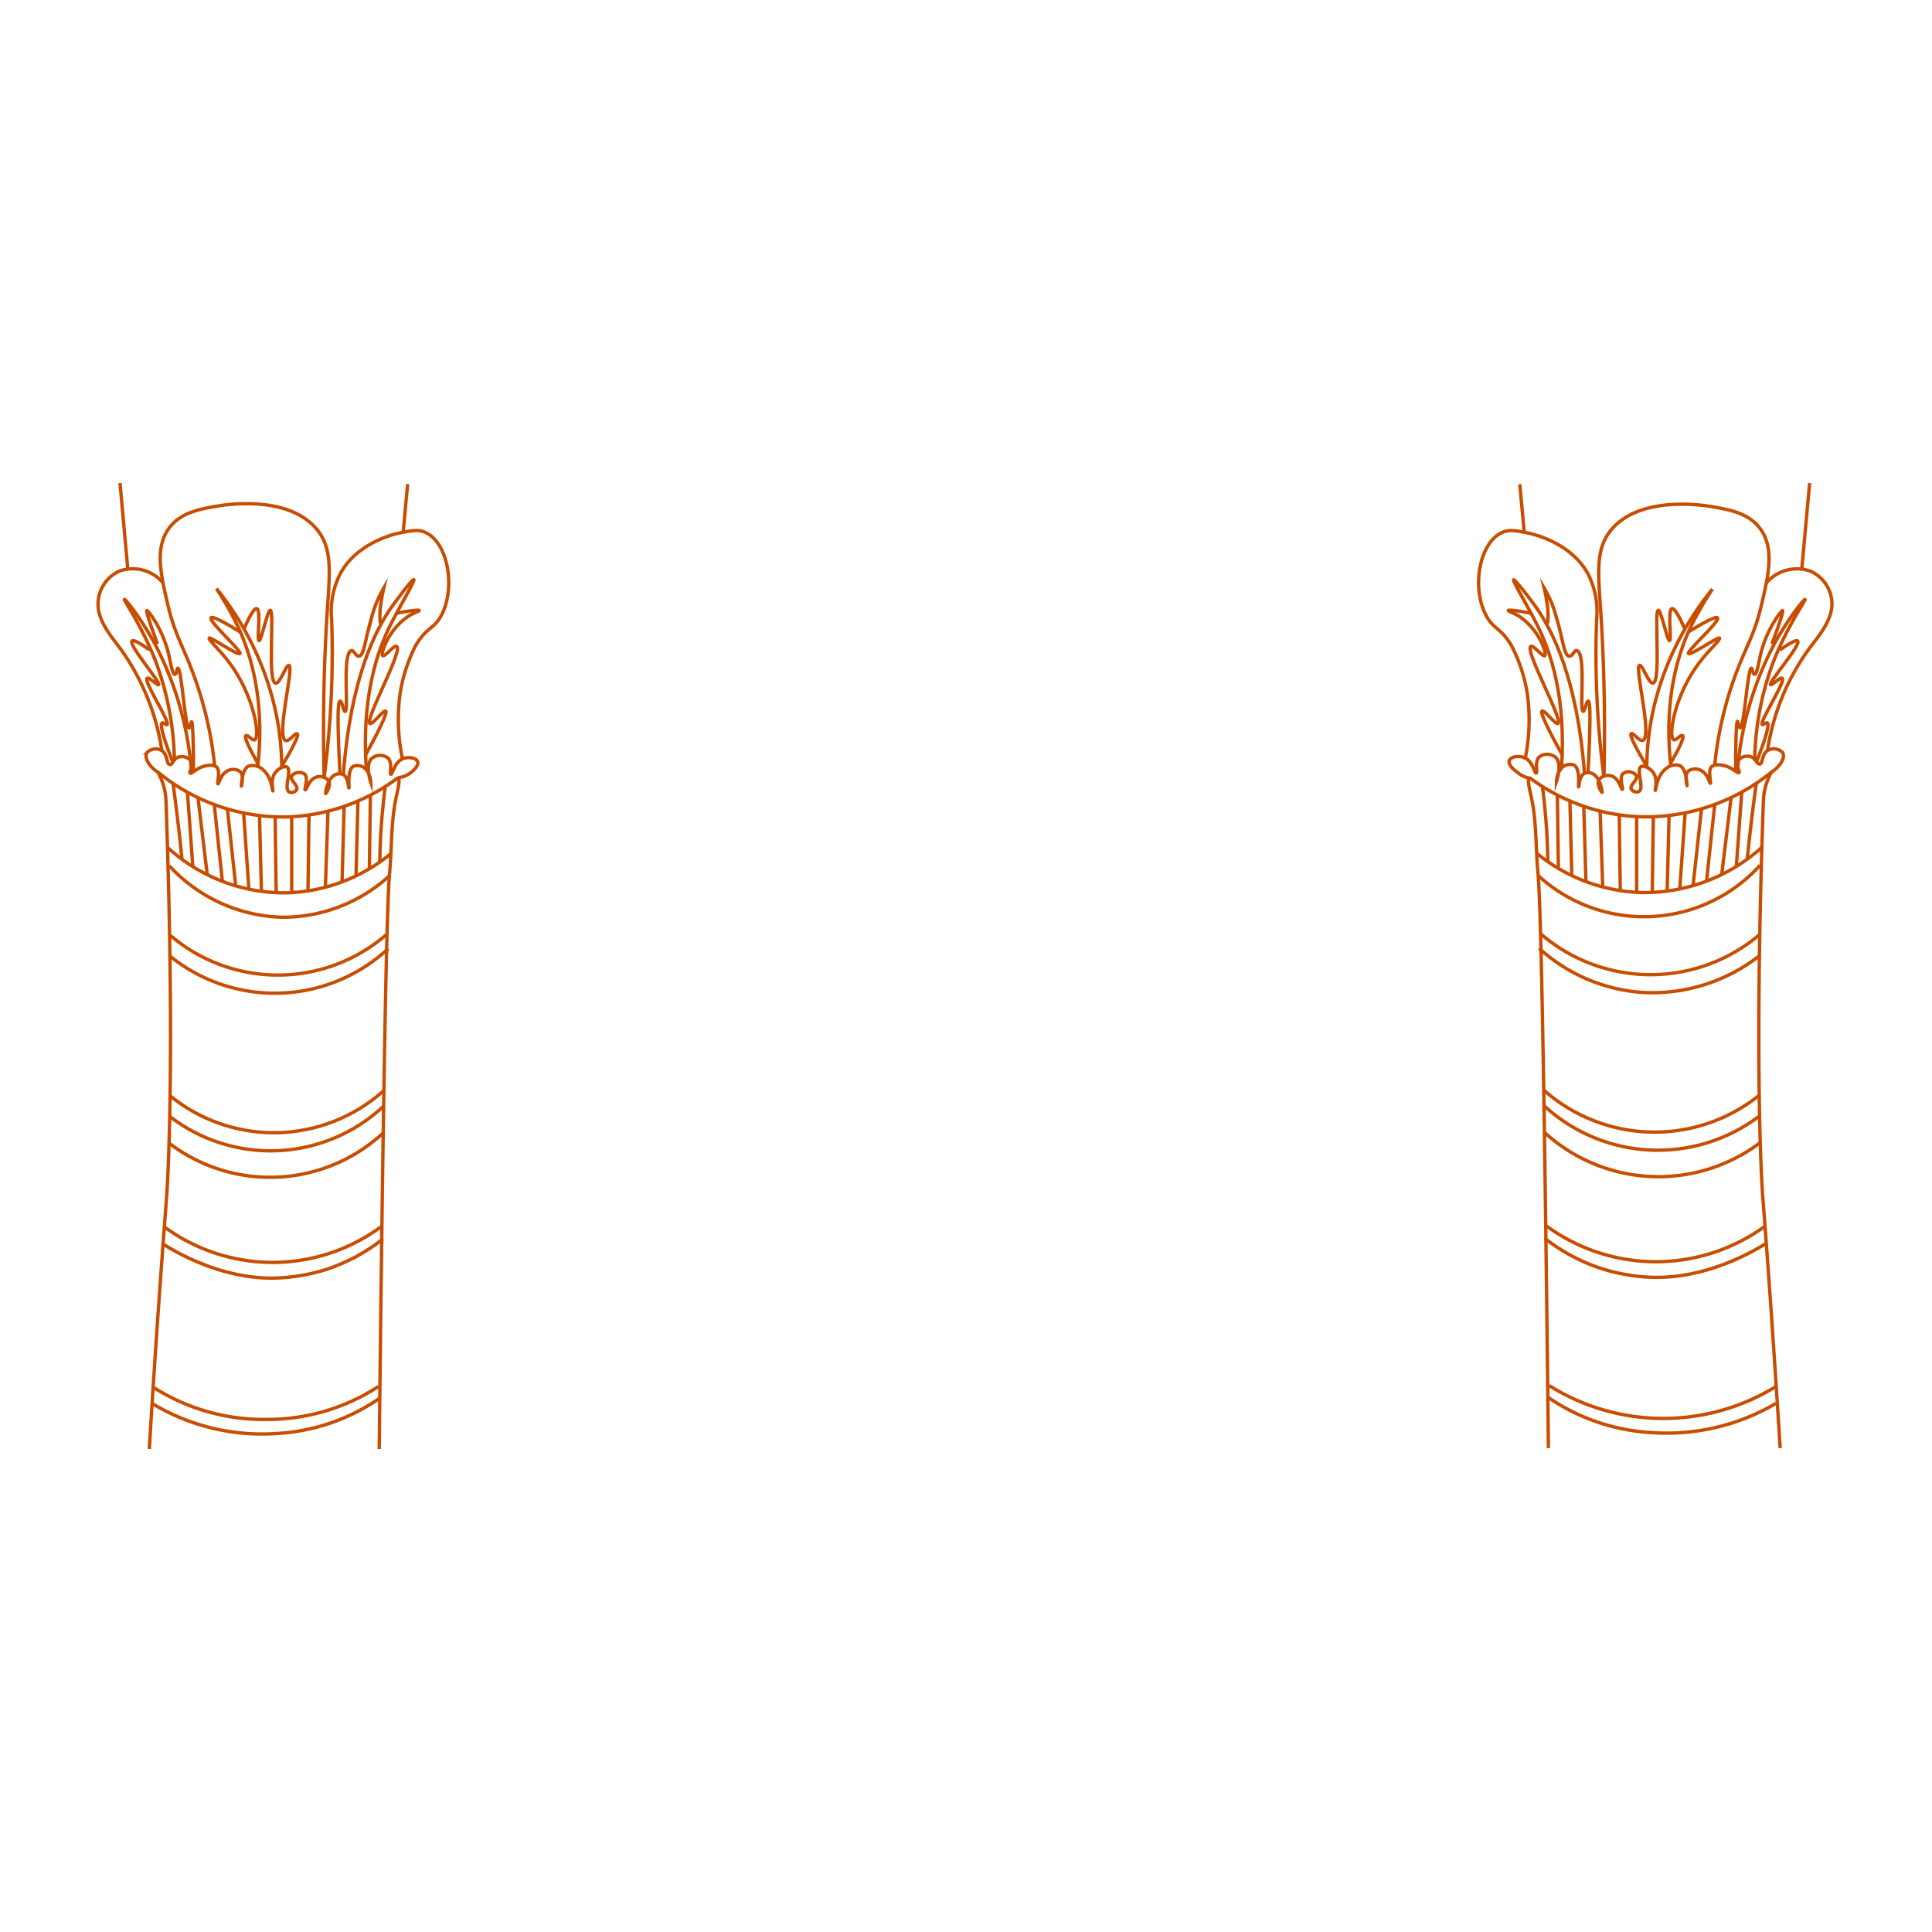 <svg xmlns="http://www.w3.org/2000/svg" viewBox="0 0 288 288"><defs><style>.cls-1{fill:none;stroke:#c84d00;stroke-miterlimit:10;stroke-width:0.5px;}</style></defs><g id="Layer_2" data-name="Layer 2"><path class="cls-1" d="M32,114.17A55.4,55.4,0,0,0,28.64,100C27.19,96.15,26,94.4,25,90.08s-2-8.45.24-11.4c1.73-2.3,4.55-2.79,7.16-3.24,1.29-.22,10.51-1.67,14.78,3.41,2.42,2.87,2,6.34,1.58,12.59-.35,5.64-.69,13.93-.45,24.44"/><path class="cls-1" d="M48.32,115.88a143.33,143.33,0,0,0,1.12-23.47,12.43,12.43,0,0,1,1.34-7c2.64-4.67,8.22-5.87,9-6,1.64-.33,2.56-.51,3.59-.06,3.38,1.46,4.63,8.2,2.4,12.43C64.66,93.8,63.7,93.39,62,96.16a23.75,23.75,0,0,0-2.38,7.38A29,29,0,0,0,60,113.2"/><path class="cls-1" d="M24.31,86.89a5.92,5.92,0,0,0-6.51-1.76,5.38,5.38,0,0,0-3.1,4c-.57,3,1.79,5.59,3.38,7.75a34.84,34.84,0,0,1,6.06,15.07"/><path class="cls-1" d="M25,126.35a25.83,25.83,0,0,0,17.8,6.74,25.57,25.57,0,0,0,15.5-5.87"/><path class="cls-1" d="M25.24,129.07A23.74,23.74,0,0,0,42,136.73a23.57,23.57,0,0,0,16-6.13"/><path class="cls-1" d="M22.26,216c1-16.86,2-29.9,2.59-37.79,0,0,1.34-17.67-.1-58.6a9.6,9.6,0,0,0-.47-2.82c-.4-1.16-.83-1.77-.67-1.63a29.41,29.41,0,0,0,19.16,6.62,29.07,29.07,0,0,0,16.37-5.71c.09-.07.16-.09.21-.07.36.13-.12,2.07-.21,2.48-.89,3.84-.71,7.85-1.07,11.77-.33,3.58-.83,21.5-1.54,85.75"/><path class="cls-1" d="M25.33,142.52a24.83,24.83,0,0,0,32.54-1.11"/><path class="cls-1" d="M25.28,139.35a24.71,24.71,0,0,0,32.41-.11"/><path class="cls-1" d="M25.25,166.38a24.61,24.61,0,0,0,31.91-1.47"/><path class="cls-1" d="M25.32,163.32a24.5,24.5,0,0,0,31.9-.76"/><path class="cls-1" d="M24.32,185.46c2.52,1.57,9.7,5.63,17.92,5a28.53,28.53,0,0,0,5.65-1,27.17,27.17,0,0,0,9.19-4.77"/><path class="cls-1" d="M24.49,182.88a27.24,27.24,0,0,0,32.42-.09"/><path class="cls-1" d="M22.86,209.32a31.62,31.62,0,0,0,18.35,4.37,29.76,29.76,0,0,0,15.38-5.26"/><path class="cls-1" d="M22.81,206.77a30.58,30.58,0,0,0,17.1,4.82,30.3,30.3,0,0,0,16.51-4.91"/><path class="cls-1" d="M25.08,170.31a24.81,24.81,0,0,0,32.08-1.46"/><path class="cls-1" d="M25.79,116.78q.62,4.47,1.11,9.11c.08.76.16,1.51.23,2.27"/><line class="cls-1" x1="27.94" y1="118.1" x2="28.75" y2="129.23"/><line class="cls-1" x1="29.51" y1="118.91" x2="30.9" y2="130.43"/><line class="cls-1" x1="31.94" y1="119.95" x2="33.15" y2="131.41"/><line class="cls-1" x1="33.9" y1="120.62" x2="35.12" y2="131.89"/><line class="cls-1" x1="36.32" y1="121.23" x2="37.09" y2="132.4"/><line class="cls-1" x1="38.69" y1="121.79" x2="38.97" y2="132.9"/><line class="cls-1" x1="41.01" y1="121.79" x2="41.17" y2="133.08"/><line class="cls-1" x1="43.48" y1="121.79" x2="43.48" y2="133.1"/><line class="cls-1" x1="46.06" y1="121.51" x2="45.91" y2="132.81"/><line class="cls-1" x1="48.89" y1="120.94" x2="48.51" y2="132.12"/><line class="cls-1" x1="51.3" y1="120.22" x2="50.99" y2="131.47"/><line class="cls-1" x1="53.36" y1="119.25" x2="53.07" y2="130.58"/><line class="cls-1" x1="55.21" y1="118.53" x2="55.06" y2="129.52"/><path class="cls-1" d="M57.42,117.26c-.1.79-.2,1.6-.28,2.42-.33,3.08-.49,6-.53,8.84"/><path class="cls-1" d="M23.61,115.17c-1.52-1-2.1-2.29-1.73-2.94a1.8,1.8,0,0,1,2.26-.33c.86.58.66,2,1.15,2.06s.48-.78,1.22-1.07a1.77,1.77,0,0,1,2.09.72c.28.67-.47,1.45-.26,1.63s.85-.65,2-1c.28-.07,1.49-.4,2,.15s0,2.4.15,2.45.32-1.26,1.28-1.84a1.78,1.78,0,0,1,2,0c.69.6.17,2.19.21,2.19s0-2.44,1.08-3a2.2,2.2,0,0,1,2.09.51c1.37,1.08,1.42,3.22,1.53,3.2s-.43-1.48.24-2.56c.44-.72,1.41-1.23,1.85-1,.79.48-.51,3.21.32,3.71a.91.91,0,0,0,1.14-.35c.27-.6-1-1.36-.77-2a1.44,1.44,0,0,1,1.94-.31c.63.6-.08,2.29.1,2.35S46,116.33,47,115.9a1.68,1.68,0,0,1,2,.51c.37.71-.39,1.91-.45,1.88s.24-2.33,1.48-2.83a1.41,1.41,0,0,1,1.13,0c.83.47.74,2.05.85,2s-.32-2.66.68-3.24a1.72,1.72,0,0,1,1.81.41,3.12,3.12,0,0,1,.77,2s-.88-2.53.11-3.54a1.93,1.93,0,0,1,2.45-.09c.75.73.18,2.35.44,2.41s.5-1.76,1.74-2.29c.82-.35,2-.19,2.24.41s-.71,1.45-1.28,1.83a3.6,3.6,0,0,1-1.64.57"/><path class="cls-1" d="M38.42,114.29c1.07-9.61-.89-16.29-2.76-20.48a49.17,49.17,0,0,0-3.39-6.06,43.91,43.91,0,0,1,8.11,15.51A40.6,40.6,0,0,1,42,114.5"/><path class="cls-1" d="M38.46,113.87c-1.1-2-2.14-4-1.81-4.2s.94.8,1.32.62c.85-.4-.06-6.57-3.79-11.52-1.49-2-3.17-3.4-3-3.65s4.29,2.66,4.59,2.3-4.72-4.8-4.31-5.33c.24-.32,2.4.92,4.33,2.11"/><path class="cls-1" d="M42,114.25c1.32-2.24,2.64-4.64,2.32-4.86s-1.17,1.18-1.74,1c-1.47-.55,1.3-11,.49-11.21-.42-.12-1.34,2.79-2,2.67-1.24-.23-.13-10.8-.78-10.88-.44,0-1.32,4.59-1.68,4.53s.35-4.59-.34-4.77c-.39-.1-1.1,1.2-1.87,2.93"/><path class="cls-1" d="M28.54,114.9A49.12,49.12,0,0,0,22.9,95.63c-1.91-3.44-4.22-6.39-4.35-6.27s2.74,4.13,4.78,9.57A44.33,44.33,0,0,1,26,113.46"/><path class="cls-1" d="M25.77,113.61c-1.19-3-2-5.53-1.63-5.83.21-.16.64.38.78.24.42-.45-3.47-6.36-3-6.9.25-.29,1.59,1.15,1.74.95.29-.38-4.46-5.83-4-6.5.15-.22.86.05,2.63,1.31"/><path class="cls-1" d="M23.47,96c-1.46-4-1.69-4.93-1.57-5s2.43,2.79,3.3,6.77c.22,1,.5,2.78.84,2.76s.29-.91.47-.92c.57,0,1.07,8.93,1.66,8.92.2,0,.28-1,.41-.94s.29,3.05.25,7.38"/><path class="cls-1" d="M51.18,115.49C52.28,101,56,93.81,58.51,90.3c.45-.63,2.93-4,3.17-3.9s-2.1,4.06-3.28,6.35c-2.29,4.46-4.48,11.3-3.81,21.69"/><path class="cls-1" d="M54.5,112.55c1.93-3.53,3.31-6.33,3-6.55s-2,2.09-2.37,1.85c-.79-.47,5-10.92,4-11.5-.41-.25-1.75,1.63-2.09,1.39S57.83,94,60.67,92c.85-.63,1.85-.86,1.81-1s-1.82.09-3.32.4"/><path class="cls-1" d="M50.68,115.36c-.4-7.84-.35-10.8,0-10.83s.5,1.55.76,1.52c.6-.07-.48-8.72.94-9.07.38-.09.63.88,1.13.83.78-.08.88-2.41,1.89-5.76a16.91,16.91,0,0,1,1.82-4.42,28,28,0,0,0-.53,3,11.75,11.75,0,0,0,0,2.3"/><path class="cls-1" d="M17.89,72q.59,6.41,1.16,12.81"/><path class="cls-1" d="M60.77,72.15l-.66,7.09"/><path class="cls-1" d="M255.6,114.14A54.88,54.88,0,0,1,258.93,100c1.46-3.8,2.65-5.54,3.66-9.86s2-8.44-.24-11.38c-1.74-2.31-4.59-2.79-7.22-3.24-1.29-.22-10.59-1.67-14.9,3.4-2.43,2.87-2,6.34-1.59,12.58.36,5.63.7,13.91.46,24.41"/><path class="cls-1" d="M239.1,115.86A142.1,142.1,0,0,1,238,92.42a12.37,12.37,0,0,0-1.35-7c-2.66-4.66-8.28-5.86-9.08-6-1.65-.33-2.57-.51-3.61-.06-3.41,1.46-4.67,8.19-2.41,12.42,1.11,2.09,2.07,1.67,3.75,4.44a23.42,23.42,0,0,1,2.4,7.37,28.93,28.93,0,0,1-.37,9.65"/><path class="cls-1" d="M263.3,86.9a6,6,0,0,1,6.56-1.76A5.42,5.42,0,0,1,273,89.08c.57,3-1.81,5.59-3.41,7.75a34.55,34.55,0,0,0-6.11,15.06"/><path class="cls-1" d="M262.64,126.31a26.19,26.19,0,0,1-17.95,6.74,25.89,25.89,0,0,1-15.62-5.86"/><path class="cls-1" d="M262.36,129a23.36,23.36,0,0,1-33.06,1.53"/><path class="cls-1" d="M265.37,215.87c-1.06-16.84-2-29.86-2.62-37.74,0,0-1.34-17.65.11-58.53a9.15,9.15,0,0,1,.47-2.82c.4-1.17.83-1.77.67-1.63a29.77,29.77,0,0,1-19.31,6.61,29.45,29.45,0,0,1-16.5-5.7c-.09-.07-.16-.09-.21-.07-.36.13.12,2.07.21,2.47.9,3.84.71,7.84,1.08,11.76.34,3.58.84,21.47,1.55,85.65"/><path class="cls-1" d="M262.27,142.47a25.83,25.83,0,0,1-17.84,5.44,25.51,25.51,0,0,1-15-6.55"/><path class="cls-1" d="M262.32,139.3a25.09,25.09,0,0,1-32.67-.11"/><path class="cls-1" d="M262.35,166.3a25,25,0,0,1-32.17-1.47"/><path class="cls-1" d="M262.28,163.24a24.9,24.9,0,0,1-32.16-.75"/><path class="cls-1" d="M263.29,185.35c-2.55,1.57-9.78,5.63-18.07,5a29,29,0,0,1-5.69-1,27.45,27.45,0,0,1-9.26-4.76"/><path class="cls-1" d="M263.12,182.78a27.64,27.64,0,0,1-32.68-.09"/><path class="cls-1" d="M264.76,209.19a32.15,32.15,0,0,1-18.5,4.37,30.26,30.26,0,0,1-15.5-5.27"/><path class="cls-1" d="M264.81,206.64a32,32,0,0,1-33.87-.09"/><path class="cls-1" d="M262.52,170.23a25.18,25.18,0,0,1-32.34-1.47"/><path class="cls-1" d="M261.81,116.76c-.42,3-.79,6-1.12,9.1l-.24,2.26"/><line class="cls-1" x1="259.64" y1="118.07" x2="258.83" y2="129.19"/><line class="cls-1" x1="258.05" y1="118.89" x2="256.65" y2="130.39"/><line class="cls-1" x1="255.61" y1="119.93" x2="254.39" y2="131.37"/><line class="cls-1" x1="253.64" y1="120.59" x2="252.4" y2="131.85"/><line class="cls-1" x1="251.2" y1="121.2" x2="250.41" y2="132.36"/><line class="cls-1" x1="248.8" y1="121.76" x2="248.52" y2="132.86"/><line class="cls-1" x1="246.46" y1="121.76" x2="246.3" y2="133.04"/><line class="cls-1" x1="243.97" y1="121.76" x2="243.97" y2="133.06"/><line class="cls-1" x1="241.38" y1="121.48" x2="241.53" y2="132.77"/><line class="cls-1" x1="238.53" y1="120.92" x2="238.91" y2="132.07"/><line class="cls-1" x1="236.09" y1="120.19" x2="236.41" y2="131.43"/><line class="cls-1" x1="234.02" y1="119.22" x2="234.31" y2="130.54"/><line class="cls-1" x1="232.15" y1="118.51" x2="232.31" y2="129.48"/><path class="cls-1" d="M229.92,117.23c.11.8.2,1.61.29,2.43.33,3.07.49,6,.53,8.83"/><path class="cls-1" d="M264,115.15c1.53-1,2.12-2.29,1.75-2.94a1.82,1.82,0,0,0-2.28-.32c-.87.57-.67,2-1.16,2s-.48-.77-1.23-1.06a1.78,1.78,0,0,0-2.11.71c-.28.67.47,1.45.26,1.63s-.85-.65-2.05-1c-.28-.07-1.5-.4-2.06.15s0,2.4-.15,2.44-.32-1.26-1.28-1.83a1.83,1.83,0,0,0-2,0c-.69.59-.16,2.19-.2,2.19s0-2.44-1.1-3a2.22,2.22,0,0,0-2.1.51c-1.38,1.08-1.43,3.22-1.54,3.19s.43-1.48-.24-2.55c-.45-.72-1.43-1.23-1.87-1-.79.48.52,3.21-.33,3.71a.92.92,0,0,1-1.14-.35c-.27-.6,1-1.37.77-2a1.45,1.45,0,0,0-2-.31c-.64.6.08,2.29-.1,2.34s-.44-1.5-1.49-1.93a1.69,1.69,0,0,0-2,.51c-.37.71.4,1.9.46,1.88s-.24-2.33-1.5-2.83a1.41,1.41,0,0,0-1.13,0c-.84.47-.75,2-.86,2s.33-2.66-.68-3.24a1.74,1.74,0,0,0-1.83.41,3.12,3.12,0,0,0-.78,2s.89-2.53-.1-3.54a2,2,0,0,0-2.48-.09c-.75.73-.18,2.35-.45,2.41s-.5-1.76-1.74-2.29c-.83-.35-2-.19-2.26.41s.71,1.45,1.28,1.83A3.7,3.7,0,0,0,228,116"/><path class="cls-1" d="M249.08,114.27c-1.08-9.6.89-16.28,2.78-20.46a51,51,0,0,1,3.41-6,44.06,44.06,0,0,0-8.17,15.49,40.68,40.68,0,0,0-1.62,11.23"/><path class="cls-1" d="M249,113.85c1.12-1.95,2.16-4,1.83-4.2s-1,.81-1.33.63c-.86-.4.06-6.57,3.82-11.51,1.51-2,3.2-3.4,3-3.65s-4.33,2.66-4.63,2.3,4.75-4.8,4.34-5.32c-.24-.32-2.42.92-4.36,2.1"/><path class="cls-1" d="M245.49,114.23c-1.34-2.24-2.66-4.63-2.34-4.86s1.18,1.19,1.75,1c1.48-.55-1.31-11-.49-11.2.43-.12,1.35,2.79,2,2.66,1.24-.22.13-10.78.79-10.86.44,0,1.32,4.58,1.68,4.52s-.34-4.58.35-4.76c.39-.1,1.11,1.2,1.88,2.93"/><path class="cls-1" d="M259,114.88a48.84,48.84,0,0,1,5.69-19.25c1.92-3.43,4.25-6.38,4.38-6.26s-2.76,4.13-4.82,9.56a43.54,43.54,0,0,0-2.68,14.52"/><path class="cls-1" d="M261.82,113.59c1.21-3,2-5.52,1.65-5.82-.21-.16-.65.38-.78.23-.43-.44,3.49-6.35,3-6.88-.26-.29-1.61,1.14-1.76.94-.3-.38,4.5-5.82,4.06-6.49-.14-.22-.86.06-2.65,1.31"/><path class="cls-1" d="M264.14,96c1.48-4,1.7-4.93,1.59-5s-2.45,2.78-3.33,6.76c-.22,1-.5,2.78-.84,2.76s-.3-.92-.48-.92c-.58,0-1.07,8.92-1.67,8.91-.2,0-.28-1-.42-1s-.29,3-.25,7.38"/><path class="cls-1" d="M236.22,115.47c-1.12-14.51-4.88-21.65-7.39-25.16-.45-.63-3-4-3.2-3.89s2.12,4,3.31,6.34c2.31,4.45,4.51,11.28,3.84,21.66"/><path class="cls-1" d="M232.87,112.53c-1.94-3.53-3.34-6.32-3-6.54s2,2.08,2.38,1.85c.8-.48-5-10.91-4.06-11.49.41-.25,1.76,1.63,2.1,1.39S229.51,94,226.65,92c-.86-.62-1.87-.85-1.82-1s1.83.1,3.34.4"/><path class="cls-1" d="M236.72,115.34c.4-7.83.36-10.79.05-10.82s-.51,1.55-.77,1.52c-.6-.07.49-8.71-.95-9.06-.37-.09-.63.88-1.13.83-.79-.08-.89-2.41-1.91-5.75a16.71,16.71,0,0,0-1.83-4.42,25.3,25.3,0,0,1,.53,3,12.72,12.72,0,0,1,0,2.3"/><path class="cls-1" d="M269.76,72l-1.17,12.8"/><path class="cls-1" d="M226.55,72.18l.66,7.08"/></g></svg>